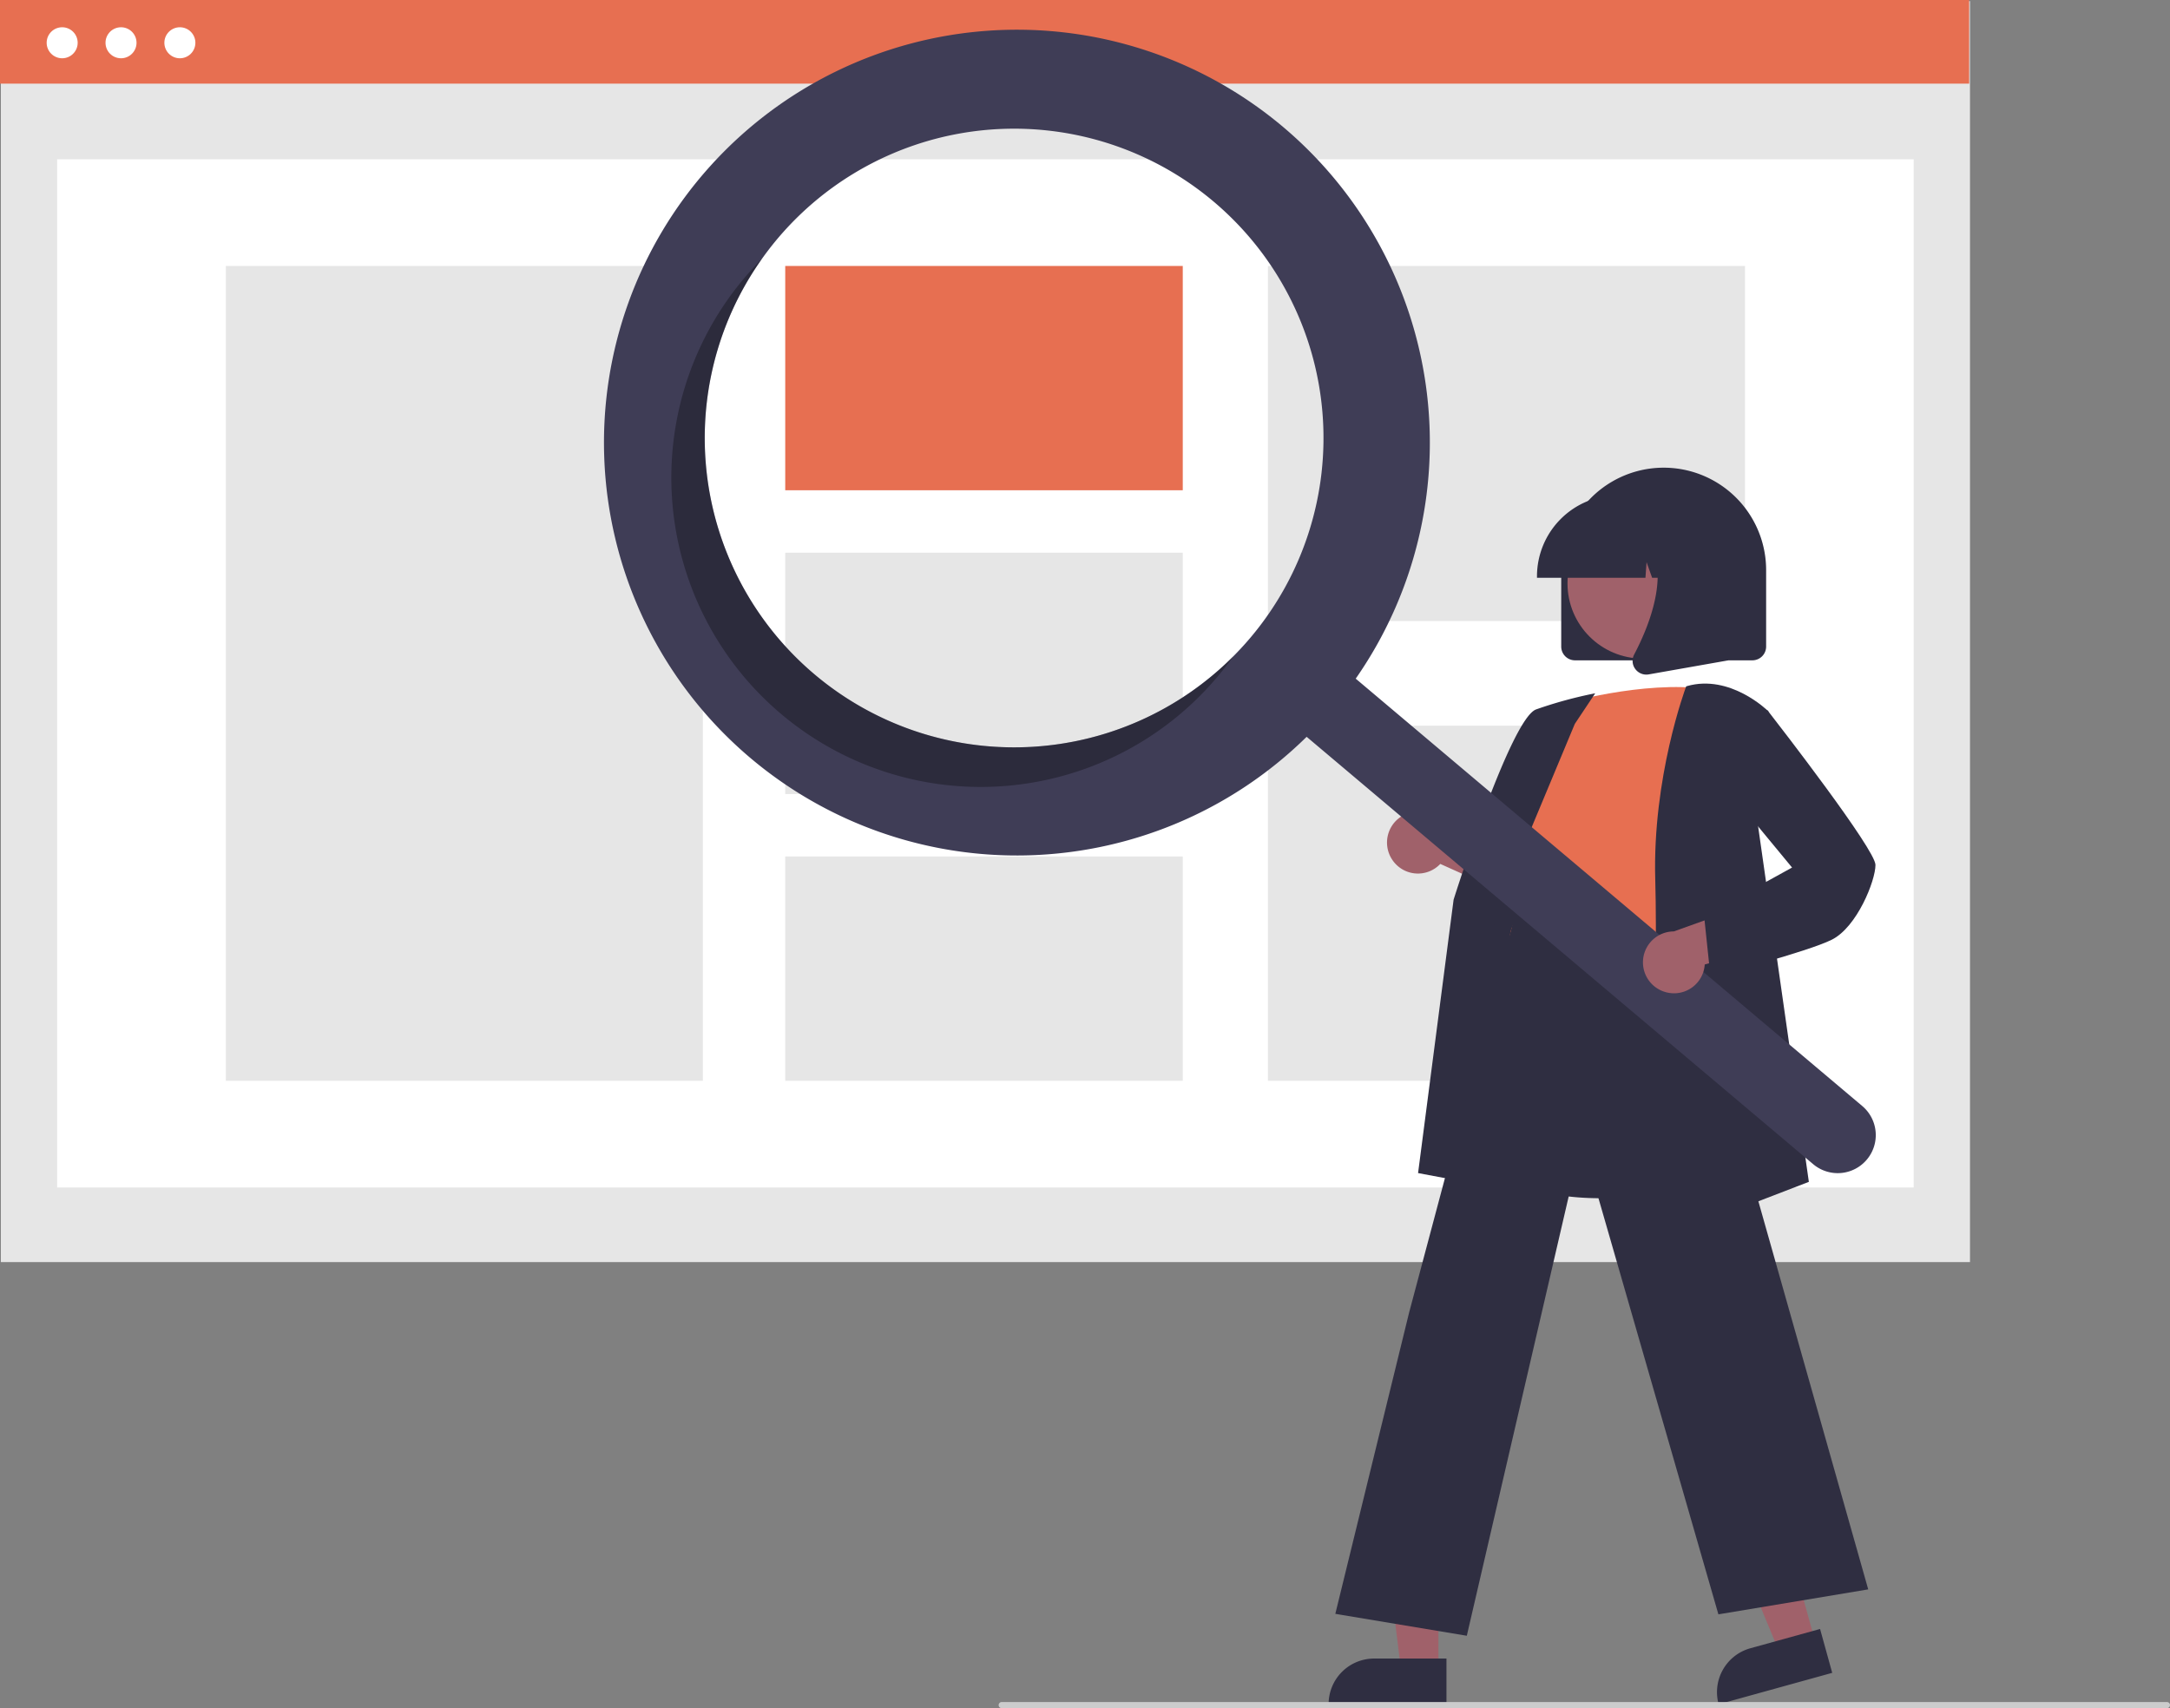 <svg width="709.533" height="558.594" xmlns="http://www.w3.org/2000/svg" data-name="Layer 1">

 <rect width="100%" height="100%" fill="#808080" stroke="none"/>

 <g>
  <title>Layer 1</title>
  <rect id="svg_1" fill="#e6e6e6" height="412.358" width="643.862" y="0.365" x="0.275"/>
  <rect id="svg_2" fill="#fff" height="336.243" width="607.039" y="52.085" x="18.686"/>
  <rect id="svg_3" fill="#e76f51" height="27.354" width="643.862"/>
  <circle id="svg_4" fill="#fff" r="5.07" cy="13.985" cx="20.327"/>
  <circle id="svg_5" fill="#fff" r="5.07" cy="13.985" cx="39.571"/>
  <circle id="svg_6" fill="#fff" r="5.07" cy="13.985" cx="58.814"/>
  <rect id="svg_7" fill="#e6e6e6" height="266.467" width="155.981" y="86.973" x="73.844"/>
  <rect id="svg_8" fill="#e76f51" height="73.348" width="129.984" y="86.973" x="256.75"/>
  <rect id="svg_9" fill="#e6e6e6" height="78.919" width="129.984" y="180.747" x="256.75"/>
  <rect id="svg_10" fill="#e6e6e6" height="73.348" width="129.984" y="280.092" x="256.75"/>
  <rect id="svg_11" fill="#e6e6e6" height="116.125" width="155.981" y="86.973" x="414.587"/>
  <rect id="svg_12" fill="#e6e6e6" height="116.125" width="155.981" y="237.315" x="414.587"/>
  <path id="svg_13" fill="#2f2e41" d="m510.479,211.44l0,-25a33.5,33.5 0 1 1 67,0l0,25a4.505,4.505 0 0 1 -4.5,4.5l-58,0a4.505,4.505 0 0 1 -4.5,-4.5z"/>
  <polygon id="svg_14" fill="#a0616a" points="593.514 536.786 581.698 540.056 563.462 496.038 580.901 491.212 593.514 536.786"/>
  <path id="svg_15" transform="rotate(-15.47 -406.293 74.945)" fill="#2f2e41" d="m413.092,783.226l23.644,0a0,0 0 0 1 0,0l0,14.887a0,0 0 0 1 0,0l-38.531,0a0,0 0 0 1 0,0l0,0a14.887,14.887 0 0 1 14.887,-14.887z"/>
  <polygon id="svg_16" fill="#a0616a" points="470.328 545.875 458.068 545.875 452.235 498.587 470.33 498.587 470.328 545.875"/>
  <path id="svg_17" fill="#2f2e41" d="m449.311,542.372l23.644,0a0,0 0 0 1 0,0l0,14.887a0,0 0 0 1 0,0l-38.531,0a0,0 0 0 1 0,0l0,0a14.887,14.887 0 0 1 14.887,-14.887z"/>
  <path id="svg_18" fill="#a0616a" d="m455.545,281.598a10.056,10.056 0 0 0 15.392,0.917l32.59,14.658l-2.964,-18.332l-30.494,-11.109a10.11,10.11 0 0 0 -14.524,13.865l-0,0z"/>
  <path id="svg_19" fill="#2f2e41" d="m523.259,391.836c-10.239,0 -20.839,-1.525 -29.749,-6.062a38.416,38.416 0 0 1 -19.709,-23.565c-4.642,-14.699 1.211,-29.14 6.871,-43.105c3.508,-8.654 6.821,-16.827 7.68,-24.884l0.3,-2.86c1.339,-12.848 2.495,-23.943 8.897,-28.105c3.318,-2.157 7.78,-2.28 13.641,-0.377l55.045,17.881l-2.024,104.49l-0.334,0.112c-0.288,0.097 -19.693,6.475 -40.618,6.475z"/>
  <path id="svg_20" fill="#e76f51" d="m510.229,230.348s27,-8 48,-5c0,0 -12,66 -8,88s-69.5,8.5 -54.5,-12.5l5,-25s-10,-10 -1,-22l10.5,-23.5z"/>
  <path id="svg_21" fill="#2f2e41" d="m496.948,389.855l-33.276,-6.239l11.618,-89.407c0.781,-2.496 18.778,-59.143 26.952,-62.208a139.517,139.517 0 0 1 18.166,-5.047l1.184,-0.237l-6.672,10.009l-26.564,63.654l8.594,89.475z"/>
  <path id="svg_22" fill="#2f2e41" d="m479.61,534.919l-42.995,-7.166l24.128,-98.524l35.903,-134.737l0.354,2.393c0.028,0.178 3.382,17.78 53.151,9.97l0.438,-0.068l0.121,0.426l60.152,212.538l-48.99,8.165l-44.683,-155.067l-37.579,162.071z"/>
  <path id="svg_23" fill="#2f2e41" d="m539.202,406.587l0.027,-0.756c0.03,-0.84 2.988,-84.373 2,-117.967c-0.991,-33.709 9.922,-62.901 10.032,-63.192l0.089,-0.234l0.241,-0.069c14.12,-4.034 26.369,8.005 26.491,8.127l0.172,0.172l-4.021,33.176l17.216,120.642l-52.247,20.102z"/>
  <circle id="svg_24" fill="#a0616a" r="24.561" cy="190.797" cx="537.095"/>
  <path id="svg_25" fill="#2f2e41" d="m502.553,188.44a26.53,26.53 0 0 1 26.5,-26.5l5,0a26.53,26.53 0 0 1 26.5,26.5l0,0.5l-10.567,0l-3.604,-10.092l-0.721,10.092l-5.461,0l-1.818,-5.092l-0.364,5.092l-35.466,0l0,-0.5z"/>
  <path id="svg_26" fill="#2f2e41" d="m534.678,218.751a4.433,4.433 0 0 1 -0.352,-4.707c5.299,-10.078 12.717,-28.7 2.87,-40.185l-0.708,-0.825l28.587,0l0,42.92l-25.969,4.582a4.596,4.596 0 0 1 -0.796,0.07a4.482,4.482 0 0 1 -3.632,-1.855z"/>
  <path id="svg_27" fill="#3f3d56" d="m419.58,41.546a135.02,135.02 0 1 0 7.655,199.403l165.618,139.748a12.442,12.442 0 0 0 16.066,-19.003l-0.018,-0.015l-165.618,-139.748a135.027,135.027 0 0 0 -23.703,-180.384zm-10.677,166.928a101.158,101.158 0 1 1 -12.077,-142.548l0,0a101.158,101.158 0 0 1 12.077,142.548z"/>
  <path id="svg_28" opacity="0.3" d="m266.355,220.551a101.163,101.163 0 0 1 -17.166,-135.989q-2.901,2.922 -5.609,6.12a101.158,101.158 0 1 0 154.624,130.471q2.702,-3.202 5.089,-6.559a101.163,101.163 0 0 1 -136.938,5.957z"/>
  <path id="svg_29" fill="#a0616a" d="m544.98,324.536a10.056,10.056 0 0 0 12.424,-9.133l34.433,-9.557l-13.997,-12.203l-30.552,10.947a10.11,10.11 0 0 0 -2.308,19.947z"/>
  <path id="svg_30" fill="#2f2e41" d="m559.292,319.477l-2.095,-19.906l28.762,-15.869l-18.752,-22.7l3.06,-25.5l7.62,-3.266l0.237,0.305c3.593,4.62 35.105,45.281 35.105,50.307c0,5.163 -6.029,20.323 -14.276,24.447c-7.956,3.978 -37.831,11.709 -39.099,12.037l-0.561,0.145z"/>
  <path id="svg_31" fill="#ccc" d="m708.533,558.594l-381,0a1,1 0 1 1 0,-2l381,0a1,1 0 0 1 0,2z"/>
 </g>
</svg>